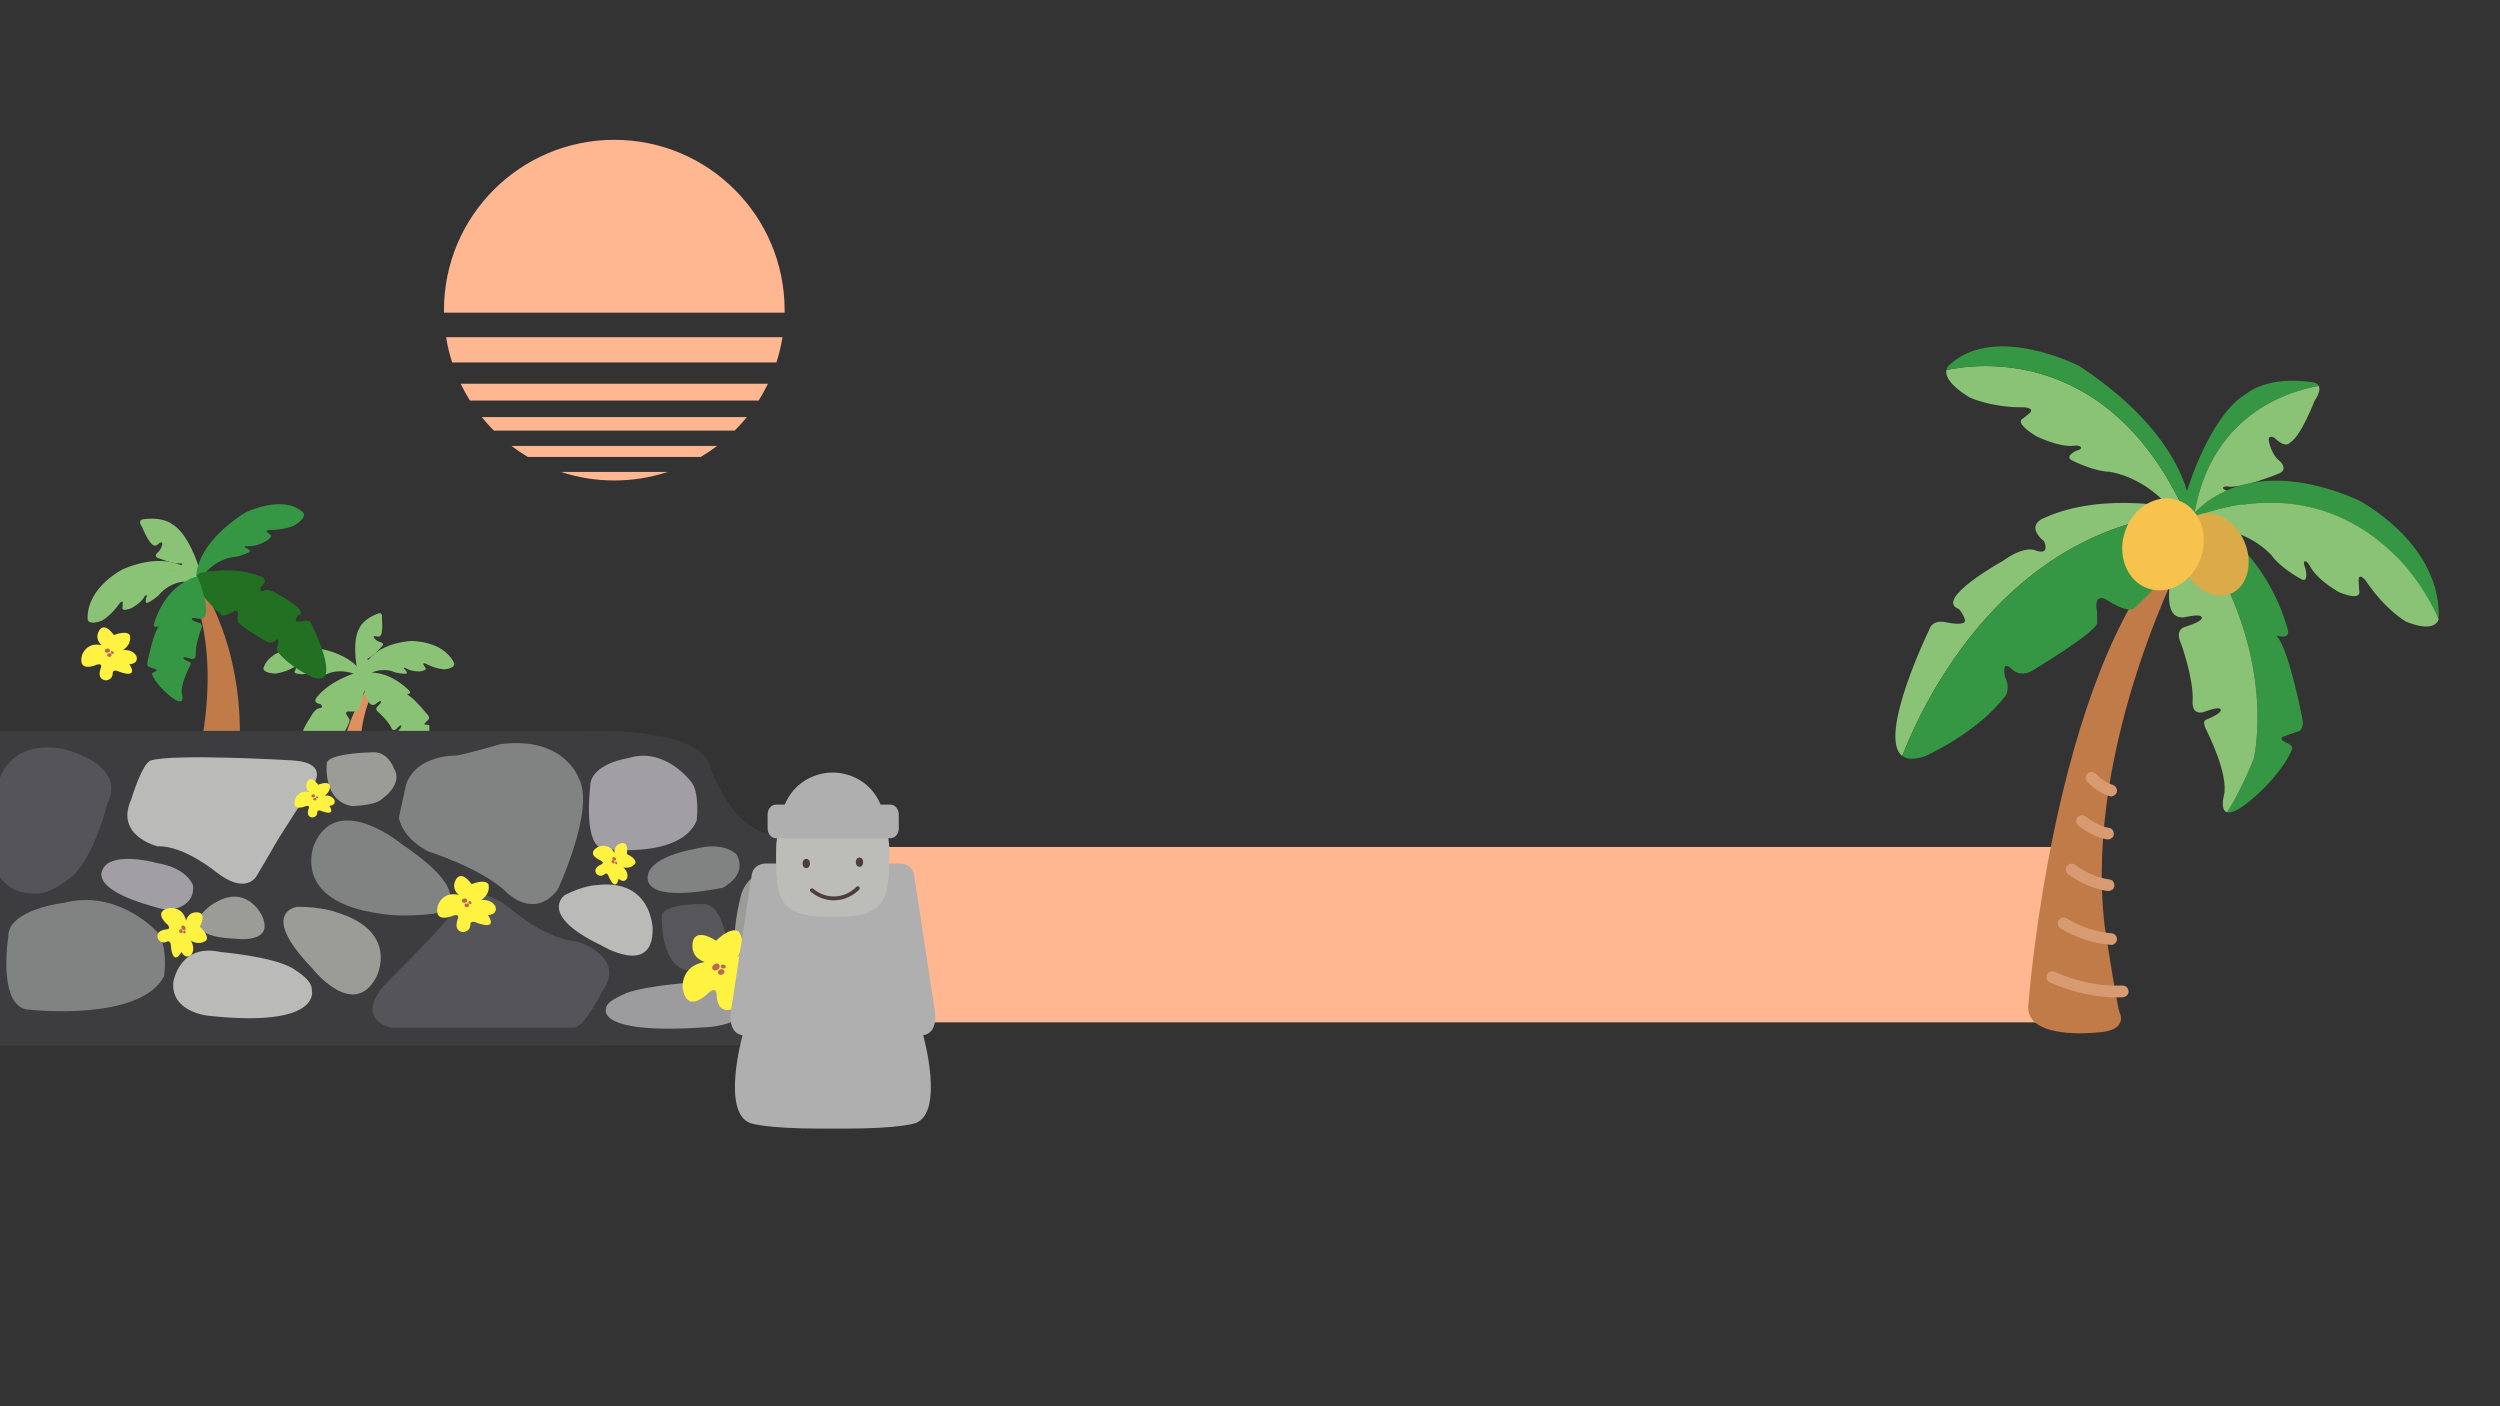 <?xml version="1.0" encoding="utf-8"?>
<!-- Generator: Adobe Illustrator 24.0.1, SVG Export Plug-In . SVG Version: 6.00 Build 0)  -->
<svg version="1.1" id="Layer_1" xmlns="http://www.w3.org/2000/svg" xmlns:xlink="http://www.w3.org/1999/xlink" x="0px" y="0px"
	 viewBox="0 0 1920 1080" style="enable-background:new 0 0 1920 1080;" xml:space="preserve">
<rect x="0" y="0" width="1920" height="1080" fill="#333333" stroke="none"/>
<style type="text/css">
	.st0{fill:#FFB792;}
	.st1{fill:#DD915E;}
	.st2{fill:#C07B49;}
	.st3{fill:#8BC376;}
	.st4{fill:#359743;}
	.st5{fill:#227022;}
	.st6{fill:#3D3C3F;}
	.st7{fill:none;stroke:#D89A70;stroke-width:3;stroke-miterlimit:10;}
	.st8{fill:#818282;}
	.st9{fill:#BABAB9;}
	.st10{fill:#555559;}
	.st11{fill:#9B9C98;}
	.st12{fill:#A19FA4;}
	.st13{fill:#57575B;}
	.st14{fill:#9C9B9D;}
	.st15{fill:#FFF241;}
	.st16{fill:#B66958;}
	.st17{fill:#FEFEFE;}
	.st18{fill:#AFAFAF;}
	.st19{fill:#BCBDB9;}
	.st20{fill:#4C3E3B;}
	.st21{fill:#D89A70;}
	.st22{fill:#DBAA49;}
	.st23{fill:#F7C34D;}
	.st24{fill:#EFDECB;stroke:#4C3E3B;stroke-width:3;stroke-miterlimit:10;}
</style>
<rect x="4.33" y="650.48" class="st0" width="1581.01" height="134.69"/>
<path class="st1" d="M279.92,531.81h6.55c0,0-16.42,26.08-7.57,80.6c0,0,5.01,23.33,6.19,25.73c0,0,2.07,6.22-9.73,6.11
	c0,0-12.37,1.78-14.34-8.5C261.02,635.74,250.25,580.57,279.92,531.81z"/>
<path class="st2" d="M154.21,448.52h-9.46c0,0,23.72,37.68,10.94,116.43c0,0-7.24,33.71-8.95,37.17c0,0-3,8.99,14.06,8.82
	c0,0,17.87,2.58,20.71-12.29C181.51,598.65,197.06,518.95,154.21,448.52z"/>
<g>
	<path class="st3" d="M292.5,471.18c-0.79-0.54-1.8-0.1-1.8-0.1c-11.73,4.13-14.36,10.81-14.36,10.81
		c-6.2,9.62-2.41,29.78-2.41,29.78c2.45,7.46,4.75,10.12,6.77,10.2c4.69,0.19,7.86-13.49,7.86-13.49c0.82-4.08-1.73-2.68-1.73-2.68
		c-1.16,0.68-1.83,0.66-1.83,0.66c-4.86,0.79-2.27-0.8-2.27-0.8c3.83-1.17,10.96-9.59,10.96-9.59c1.55-1.97-1.19-2.75-1.19-2.75
		c-3.14-0.46-5.16-3.22-5.16-3.22c-1.21-1.51,0.86-1.48,0.86-1.48c4.18,1.17,4.3-0.87,4.3-0.87c1.84-2.65,0.8-12.48,0.8-12.48
		C293.62,472.69,293.14,471.62,292.5,471.18z"/>
	<path class="st3" d="M233.55,496.45c0,0-25.03,0.51-30.95,15.76c0,0-0.43,0.77-0.15,1.71c0.39,1.33,2.21,3.02,8.71,3.35
		c0,0,6.42-0.31,14.31-4.62c0,0,2.91-1.2,1.65,1.17l-0.79,1.72c0,0-1.72,1.86,5.25,2.28c0,0,6.77-0.22,10.14-2.52
		c0,0,1.06-0.79,1.64-0.58c0,0,1.07,0.09-0.55,1.5c0,0-2.29,2.96,0.56,2.65c0,0,6.23-0.23,9.76-2.01c0,0,9.34-3.71,20.55,1.38
		c0,0,3.64,1.27,4.39,0c0.15-0.26,0.2-0.62,0.05-1.13C278.11,517.11,270.57,499.56,233.55,496.45z"/>
	<path class="st3" d="M276.7,516.36c-0.47-0.12-0.99-0.19-1.58-0.16c0,0-20.79,5.47-31.77,19.25c0,0-3.96,4.02,2.84,5.4
		c0,0,3.24,2.51-1.08,3.12c0,0-3.04,0-6.39,6.4c0,0-11.99,17.66-4.6,16.49c0,0,1.6,0.6,2.63,1.66c0,0,1.65,1.21-4.1,2.95
		c0,0-3.68,0.81-3.14,3.81c0,0,0.5,30.91,8.74,32.13c1.53,0.23,3.33-0.57,5.44-2.78c0,0,9.76-11.95,11.85-24.09
		c0,0-0.05-2.37-2.33-3.81c0,0-3.3-3.7,0.55-2.77c0,0,3.38,1.26,5.63-3.12c0,0,9.72-15.42,9.1-17.98c0,0-1.25-2.54-2.1-3.53
		c0,0-1.99-2.87,1.4-2.97c0,0,7.36,0.77,7.81-1.87C275.61,544.49,285.59,518.57,276.7,516.36z"/>
	<path class="st3" d="M348.22,508.15c-9.01-16.53-32.8-15.86-32.8-15.86c-34.54,3.05-37.54,25-37.54,25
		c-0.01,0.12,0.01,0.21,0.01,0.32c3.48-4.04,9.34-9.76,17.39-13.91c-7.96,4.13-13.76,9.8-17.21,13.81c0.16,2.85,4.44,0.71,4.44,0.71
		c9.47-6.18,19.13-2.54,19.13-2.54c3.74,1.79,9.68,1.73,9.68,1.73c2.77,0.2-0.06-2.95-0.06-2.95c-1.85-1.48-0.86-1.63-0.86-1.63
		c0.5-0.26,1.68,0.56,1.68,0.56c3.7,2.37,10.16,2.28,10.16,2.28c6.5-0.81,4.46-2.77,4.46-2.77l-1.14-1.86
		c-1.72-2.56,1.3-1.38,1.3-1.38c8.43,4.37,14.57,4.39,14.57,4.39c6.74-0.77,7.66-3.08,7.48-4.61c-0.07-0.06-0.15-0.11-0.22-0.17
		C348.55,508.62,348.22,508.15,348.22,508.15z"/>
	<path class="st3" d="M328.7,549.32c0,0-11.83-14.7-16.34-15.93c0,0,4.33-0.71,1.82-3c0,0-12.96-14.26-30.17-13.85
		c0,0-4.68-0.13-6.12,0.85c-0.29,0.19-0.46,0.43-0.42,0.72c0,0,3.07,29.81,11.73,21.98c0,0,2.65-2.24,3.34-1.55
		c0,0,1.15,0.36-2.71,4.18c0,0-2.48,1.88,1.07,4.48c0,0,7,6.21,9.46,11.42c0,0,1.29,3.56,3.9,1.39c0,0,3.03-3.44,3.74-2.85
		c0,0,1.27,0.28-2.17,4.21c0,0-0.93,0.87,1.42,2.37c0,0,10.61,7.25,11.89,12.66c0,0,0.83,3.86,2.77,3.45
		c1.35-0.29,3.23-2.63,5.73-9.75c0,0,2.63-7.6,2.09-12.61c0,0,0.2-1.12-2.07-0.87c0,0-2.9,0.35-1.18-1.38l2.57-2.7
		C329.08,552.52,330.37,551.55,328.7,549.32z"/>
</g>
<g>
	<path class="st3" d="M107.78,400.02c0.56-1.07,1.95-1.17,1.95-1.17c15.51-2.28,22.37,3.64,22.37,3.64
		c12.57,7.1,20.17,31.83,20.17,31.83c1.64,9.76,0.64,14.08-1.57,15.36c-5.12,2.97-16.69-10.45-16.69-10.45c-3.3-4.08,0.35-4,0.35-4
		c1.69,0.07,2.43-0.34,2.43-0.34c5.89-1.97,2.06-2.23,2.06-2.23c-4.96,0.94-17.86-4.27-17.86-4.27c-2.89-1.29-0.28-3.76-0.28-3.76
		c3.23-2.36,3.86-6.62,3.86-6.62c0.46-2.39-1.83-1.15-1.83-1.15c-3.98,3.76-5.31,1.55-5.31,1.55c-3.61-1.88-8.22-13.46-8.22-13.46
		C107.42,402.37,107.33,400.88,107.78,400.02z"/>
	<path class="st4" d="M188.43,393.64c0,0,28.24-14.12,43.79-0.57c0,0,0.93,0.6,1.17,1.82c0.34,1.72-0.7,4.67-7.76,8.86
		c0,0-7.35,3.42-18.68,3.24c0,0-3.95,0.36-1.16,2.28l1.89,1.45c0,0,3.01,1.06-4.53,5.62c0,0-7.69,3.73-12.8,3.13
		c0,0-1.64-0.26-2.17,0.32c0,0-1.14,0.72,1.5,1.35c0,0,4.29,1.96,0.93,3.29c0,0-7.08,3.4-12.07,3.48c0,0-12.6,1.34-22.13,13.6
		c0,0-3.32,3.56-4.9,2.58c-0.33-0.2-0.58-0.58-0.72-1.24C150.8,442.85,148.92,418.83,188.43,393.64z"/>
	<path class="st5" d="M151.94,441.18c0.46-0.41,0.99-0.79,1.66-1.11c0,0,26.42-6.1,46.77,2.84c0,0,6.78,2.16,0,7.69
		c0,0-2.14,4.7,3.03,2.86c0,0,3.39-1.79,10.89,3.39c0,0,23.74,12.67,14.82,15.71c0,0-1.43,1.61-1.96,3.39c0,0-1.14,2.32,6.3,0.89
		c0,0,4.58-1.25,5.74,2.41c0,0,17.58,34.8,9.1,41c-1.58,1.15-4.05,1.32-7.7,0.09c0,0-17.91-7.62-27.37-19.93
		c0,0-1.34-2.68,0.36-5.62c0,0,1.52-6.07-2.23-2.77c0,0-3.03,3.39-8.12-0.18c0,0-19.9-11.51-20.71-14.73c0,0-0.09-3.57,0.27-5.18
		c0,0,0.54-4.37-3.3-2.5c0,0-7.77,5.18-9.82,2.5C169.67,471.94,143.31,448.87,151.94,441.18z"/>
	<path class="st3" d="M67.28,474c0.36-23.74,27.31-36.95,27.31-36.95c40.35-16.87,56.58,5.88,56.58,5.88
		c0.08,0.13,0.12,0.24,0.17,0.36c-6.26-2.47-16.15-5.42-27.58-5.32c11.32-0.06,21.11,2.86,27.32,5.32c1.49,3.28-4.54,3.4-4.54,3.4
		c-14.19-1.34-22.85,8.39-22.85,8.39c-3.12,4.19-9.79,7.62-9.79,7.62c-2.98,1.84-1.67-3.33-1.67-3.33c1.19-2.74,0-2.32,0-2.32
		c-0.71,0-1.55,1.61-1.55,1.61c-2.74,4.82-10,8.51-10,8.51c-7.74,2.92-6.61-0.48-6.61-0.48l0.18-2.74c0.42-3.87-2.26-0.77-2.26-0.77
		c-6.84,9.82-13.69,13.45-13.69,13.45c-7.98,3.1-10.36,1.05-11.05-0.75c0.05-0.11,0.1-0.21,0.15-0.32
		C67.19,474.71,67.28,474,67.28,474z"/>
	<path class="st4" d="M113.24,508.49c0,0,4.58-23.36,8.89-27.38c0,0-5.25,1.75-3.79-2.28c0,0,6.1-23.53,25.55-33.17
		c0,0,5.15-2.89,7.33-2.65c0.43,0.05,0.76,0.21,0.89,0.56c0,0,14.07,35.07-0.19,31.42c0,0-4.28-0.94-4.64,0.23
		c0,0-1.07,1.08,5.48,3.08c0,0,3.87,0.65,1.43,5.63c0,0-4.17,11.04-3.86,18.3c0,0,0.66,4.73-3.53,3.85c0,0-5.4-2.06-5.86-0.99
		c0,0-1.26,1.06,4.89,3.42c0,0,1.54,0.43-0.2,3.48c0,0-7.59,14.32-5.84,21.12c0,0,1.34,4.8-1.07,5.47
		c-1.67,0.47-5.14-1.04-12.12-7.52c0,0-7.4-6.95-9.74-12.85c0,0-0.89-1.14,1.8-2.19c0,0,3.44-1.32,0.5-2.23l-4.45-1.5
		C114.69,512.29,112.68,511.97,113.24,508.49z"/>
</g>
<g>
	<path class="st6" d="M-13,561.32h460.77c0,0,91.29-4.03,98,28.19c0,0,13.24,42.95,44.2,51c0,0,49.75,6.08,55.12,50.69
		c0,0,34.72,115.74-55.12,111.72L-13,803.02V561.32z"/>
	<path class="st7" d="M-12.59,487.07"/>
	<path class="st8" d="M309.14,648.72c0,0-50.21-41.84-67.88,0c0,0-18.6,43.7,51.14,53c0,0,14.88,3.1,40.91,0
		C333.32,701.72,373.77,692.42,309.14,648.72z"/>
	<path class="st9" d="M461.57,725.92c0,0,40.13,24.64,39.65-12.6c0,0-0.41-38.92-43.55-33.52c0,0-9.49,0.25-23.9,7.6
		C433.77,687.39,412.54,702.45,461.57,725.92z"/>
	<path class="st10" d="M591.68,756.18c0,0-20.22,10.38-4.78,19.55c0,0,16.11,9.61,24.73-9.56c0,0,2.28-3.98,2.88-11.78
		C614.52,754.38,613.66,741.83,591.68,756.18z"/>
	<path class="st11" d="M180.66,720.92c0,0,31.39,4.41,20.16-18.42c0,0-11.69-23.88-36.06-8.96c0,0-5.64,2.7-12.15,11.1
		C152.61,704.64,144.26,719.62,180.66,720.92z"/>
	<path class="st11" d="M239.71,743.56c0,0,31.52,40.37,49.27,6.87c0,0,18.64-34.98-30.89-49.88c0,0-10.43-4.12-29.69-4.14
		C228.4,696.4,197.95,700.16,239.71,743.56z"/>
	<path class="st8" d="M384,571.54c0,0-26.5,7.9-34.4,8.83c0,0-29.29-0.93-37.66,21.85l-5.58,25.57c0,0,1.39,14.88,22.32,26.04
		c0,0,38.59,12.09,58.58,29.75c0,0,21.39,24.18,40.91,0c0,0,29.29-62.3,16.27-86.01C444.44,597.58,433.28,565.04,384,571.54z"/>
	<path class="st12" d="M529.98,599.44c0,0-19.99-26.04-47.42-17.2c0,0-29.75,4.18-29.29,22.32c0,0-6.04,47.42,11.62,47.42
		c0,0,57.65,7.9,70.2-21.85C535.09,630.12,537.81,607.25,529.98,599.44z"/>
	<path class="st8" d="M118.53,713.62c0,0-29.24-30.67-69.36-20.26c0,0-43.52,4.93-42.84,26.29c0,0-8.84,55.86,17,55.86
		c0,0,84.32,9.31,102.68-25.74C126.01,749.76,129.97,722.82,118.53,713.62z"/>
	<path class="st13" d="M546.7,739.97c0,0,15.84-13.72,8.39-29.59c0,0-4.55-17.57-16.4-16.09c0,0-31.43-0.48-30.36,10.12
		c0,0-1.68,35.11,18.58,40.67C526.91,745.07,542.05,745.18,546.7,739.97z"/>
	<path class="st11" d="M292.34,614.35c0,0,17.99-11.54,10.22-24.08c0,0-4.5-14.01-17.68-12.45c0,0-34.83,0.59-33.97,9.09
		c0,0-2.95,28.32,19.33,32.16C270.24,619.08,287.03,618.7,292.34,614.35z"/>
	<path class="st14" d="M572.29,770.53c0,0-4.67-21.39-36.74-16.27c0,0-38.05,2.21-54.64,8.48c-11.13,4.93-15.7,8.2-15.56,12.44
		c0,0-7.26,20.17,80.07,13.48C545.43,788.66,574.21,786.8,572.29,770.53z"/>
	<path class="st9" d="M133.09,754.31c0,0,4.65-30.39,36.58-23.12c0,0,37.89,3.14,54.4,12.05c11.08,7,15.64,11.65,15.49,17.68
		c0,0,7.23,28.65-79.73,19.16C159.84,780.07,131.18,777.43,133.09,754.31z"/>
	<path class="st11" d="M595.17,670.54c0,0,28.02,6.45,18.73,29.49c0,0-5.9,27.88-15.52,39.29c-7.41,7.55-12.11,10.49-17.73,9.78
		c0,0-27.33,2.56-11.64-61.2C569.01,687.89,573.73,666.84,595.17,670.54z"/>
	<path class="st10" d="M46.78,574.81c0,0,51.57,10.41,35.56,42.82c0,0-9.6,39.45-26.71,55.28c-13.24,10.44-21.71,14.41-32.03,13.17
		c0,0-49.92,2.46-23.96-87.67C-0.36,598.39,7.36,568.61,46.78,574.81z"/>
	<path class="st10" d="M356.1,691.96c0,0,11.62-14.41,37.19,6.97c0,0,26.5,22.78,50.21,24.18c0,0,38.12,11.62,19.06,38.12
		c0,0-13.48,27.55-21.85,27.96H300.31c0,0-28.36-5.64-5.11-32.61c0,0,38.59-38.59,44.63-46.49L356.1,691.96z"/>
	<path class="st9" d="M115.85,584.04c-6.75,2.03-15.04,29.83-15.04,29.83c-12.89,28.12,20.12,36.1,20.12,36.1
		c19.87-0.84,44.46,19.32,44.46,19.32c23.66,18.86,31.71,3.45,31.71,3.45l11.5-19.54c4.14-8.42,31.91-50.38,31.91-50.38
		s13.15-17.24-16.51-18.87C224,583.93,133.91,578.59,115.85,584.04z"/>
	<path class="st8" d="M533.35,652.07c0,0-27.01,4.15-34.44,16.3c0,0-16.28,27.47,56.11,13.43c0,0,19.71-9.46,10.62-25.59
		C565.64,656.22,556.5,645.73,533.35,652.07z"/>
	<path class="st12" d="M120.68,662.85c0,0-26.27-7.51-38.11,0.43c0,0-26.26,18.16,45.37,35.64c0,0,21.86-0.37,20.33-18.81
		C148.28,680.11,144.36,666.76,120.68,662.85z"/>
</g>
<g>
	<path class="st15" d="M87.5,487.76c0,0,9.38-4.06,12.19,0c0,0,2.19,6.57-5.32,11.57c0,0,6.88-1.25,10.32,4.38
		c0,0,2.61,5.84-5.32,6.46c0,0,8.15,11.36-7.77,5.73c0,0-4.97-2.66-5.05,1.25c0,0,0.31,4.77-5.24,5.39c0,0-7.27-0.16-3.91-9.46
		c0,0,1.85-4.06-3.05-2.61c0,0-15.01,6.77-11.36-7.3c0,0,3.23-10.53,15.22-7.61c0,0-6.04-4.38-2.08-11.26
		C76.14,484.32,79.63,476.91,87.5,487.76z"/>
	
		<ellipse transform="matrix(0.98 -0.197 0.197 0.98 -96.989 26.133)" class="st16" cx="82.66" cy="499.83" rx="2" ry="1.6"/>
	<ellipse class="st16" cx="83.99" cy="503.08" rx="1.67" ry="1.41"/>
	
		<ellipse transform="matrix(0.577 -0.817 0.817 0.577 -372.892 282.378)" class="st16" cx="86.1" cy="501.1" rx="0.98" ry="1.28"/>
</g>
<g>
	<path class="st15" d="M244.34,602.67c0,0,6.79-2.94,8.82,0c0,0,1.58,4.75-3.84,8.37c0,0,4.98-0.9,7.46,3.17
		c0,0,1.88,4.22-3.84,4.67c0,0,5.89,8.22-5.62,4.15c0,0-3.6-1.92-3.65,0.9c0,0,0.23,3.45-3.79,3.9c0,0-5.26-0.11-2.83-6.84
		c0,0,1.34-2.94-2.21-1.88c0,0-10.86,4.9-8.22-5.28c0,0,2.34-7.61,11.01-5.5c0,0-4.37-3.17-1.51-8.14
		C236.12,600.18,238.65,594.82,244.34,602.67z"/>
	
		<ellipse transform="matrix(0.98 -0.197 0.197 0.98 -115.892 59.533)" class="st16" cx="240.84" cy="611.4" rx="1.44" ry="1.16"/>
	<ellipse class="st16" cx="241.79" cy="613.75" rx="1.21" ry="1.02"/>
	
		<ellipse transform="matrix(0.577 -0.817 0.817 0.577 -397.212 457.868)" class="st16" cx="243.33" cy="612.32" rx="0.71" ry="0.93"/>
</g>
<g>
	<path class="st15" d="M153.41,711.74c0,0,7.37,6.26,5.1,10.34c0,0-4.65,4.6-12.03,0.33c0,0,3.94,5.31,0.6,10.58
		c0,0-3.86,4.65-7.7-1.81c0,0-6.23,11.66-8.11-4.19c0,0,0.18-5.33-3.17-3.76c0,0-3.91,2.26-6.76-2.19c0,0-2.91-6.23,6.39-7.27
		c0,0,4.22-0.13,0.94-3.67c0,0-12.02-9.9,1.44-12.69c0,0,10.28-1.66,12.81,9.73c0,0,1.19-6.96,8.68-6.47
		C151.58,700.67,159.32,700.53,153.41,711.74z"/>
	
		<ellipse transform="matrix(0.792 -0.61 0.61 0.792 -405.608 234.243)" class="st16" cx="141.14" cy="712.68" rx="1.51" ry="1.89"/>
	
		<ellipse transform="matrix(0.897 -0.442 0.442 0.897 -301.792 135.061)" class="st16" cx="138.94" cy="715.16" rx="1.33" ry="1.58"/>
	
		<ellipse transform="matrix(0.156 -0.988 0.988 0.156 -587.949 743.893)" class="st16" cx="141.5" cy="716.13" rx="1.21" ry="0.93"/>
</g>
<g>
	<path class="st15" d="M362.2,679.06c0,0,9.92-4.3,12.9,0c0,0,2.32,6.95-5.62,12.24c0,0,7.28-1.32,10.92,4.63
		c0,0,2.76,6.17-5.62,6.84c0,0,8.62,12.02-8.22,6.06c0,0-5.26-2.81-5.34,1.32c0,0,0.33,5.04-5.54,5.71c0,0-7.69-0.17-4.13-10.01
		c0,0,1.96-4.3-3.22-2.76c0,0-15.88,7.17-12.02-7.72c0,0,3.42-11.14,16.1-8.05c0,0-6.39-4.63-2.21-11.91
		C350.18,675.42,353.87,667.58,362.2,679.06z"/>
	
		<ellipse transform="matrix(0.98 -0.197 0.197 0.98 -129.476 84.048)" class="st16" cx="357.08" cy="691.84" rx="2.11" ry="1.69"/>
	<ellipse class="st16" cx="358.48" cy="695.27" rx="1.77" ry="1.49"/>
	
		<ellipse transform="matrix(0.577 -0.817 0.817 0.577 -413.588 587.978)" class="st16" cx="360.72" cy="693.18" rx="1.04" ry="1.36"/>
</g>
<g>
	<path class="st15" d="M481.35,655.92c0,0,7.41,3.09,6.64,6.9c0,0-2.52,4.81-9.44,3.29c0,0,4.45,3.21,3.14,8.22
		c0,0-1.88,4.65-6.55,0.51c0,0-1.99,10.79-7.47-1.27c0,0-1.21-4.26-3.46-2.18c0,0-2.53,2.77-5.9-0.02c0,0-3.87-4.2,3.22-7.36
		c0,0,3.31-1.17-0.19-3.14c0,0-12-4.8-2.06-10.4c0,0,7.71-3.91,12.59,4.46c0,0-0.82-5.8,5.23-7.31
		C477.11,647.62,483.2,645.56,481.35,655.92z"/>
	
		<ellipse transform="matrix(0.569 -0.822 0.822 0.569 -339.163 672.091)" class="st16" cx="471.89" cy="659.76" rx="1.26" ry="1.57"/>
	
		<ellipse transform="matrix(0.72 -0.694 0.694 0.72 -327.713 511.765)" class="st16" cx="470.77" cy="662.27" rx="1.1" ry="1.31"/>
	
		<ellipse transform="matrix(0.989 -0.151 0.151 0.989 -94.647 79.073)" class="st16" cx="473.04" cy="662.39" rx="0.77" ry="1.01"/>
</g>
<g>
	<path class="st15" d="M549.99,722.44c0,0,10.91-11.17,17.24-7.05c0,0,6.89,8.02-0.83,19.43c0,0,9-5.74,17.12,0.23
		c0,0,7.06,6.75-3.78,12.21c0,0,18.09,11.36-7.67,12.59c0,0-8.57-0.88-6.42,4.69c0,0,3.2,6.56-4.29,10.65
		c0,0-10.37,3.98-10.99-11.12c0,0,0.27-6.82-5.82-1.92c0,0-17.31,18.25-20.28-3.75c0,0-1.51-16.75,17.12-19.55
		c0,0-11.08-2.7-9.45-14.71C531.94,724.14,532.59,711.64,549.99,722.44z"/>
	
		<ellipse transform="matrix(0.833 -0.553 0.553 0.833 -318.9 428.528)" class="st16" cx="550.12" cy="742.31" rx="3.05" ry="2.44"/>
	
		<ellipse transform="matrix(0.926 -0.378 0.378 0.926 -241.08 264.945)" class="st16" cx="553.87" cy="746.14" rx="2.55" ry="2.15"/>
	
		<ellipse transform="matrix(0.225 -0.974 0.974 0.225 -292.406 1116.614)" class="st16" cx="555.72" cy="742.12" rx="1.5" ry="1.96"/>
</g>
<g>
	<path class="st0" d="M589.78,294.69c-29.3,0-58.61,0-87.91,0c-13.83,0-27.65,0-41.48,0c-25.99,0-51.98,0-77.97,0
		c-9.55,0-19.1,0.01-28.65,0.01c2.13,4.45,4.52,8.75,7.12,12.9c73.92,0,147.85,0.01,221.77-0.01
		C585.26,303.45,587.65,299.14,589.78,294.69z"/>
	<path class="st0" d="M602.59,238.19c0-72.25-58.57-130.81-130.81-130.81s-130.81,58.57-130.81,130.81c0,0.65,0.02,1.31,0.02,1.96
		c87.19,0,174.39,0,261.58,0C602.57,239.49,602.59,238.84,602.59,238.19z"/>
	<path class="st0" d="M600.93,258.98c-86.11,0-172.22,0-258.32,0c1.06,6.65,2.63,13.13,4.65,19.4c83.01,0,166.01,0,249.02,0
		C598.31,272.11,599.87,265.63,600.93,258.98z"/>
	<path class="st0" d="M573.59,320.31c-67.88-0.02-135.77-0.02-203.65-0.02c2.93,3.63,6.04,7.1,9.33,10.39c61.67,0,123.33,0,185,0
		C567.56,327.4,570.67,323.93,573.59,320.31z"/>
	<path class="st0" d="M471.77,369c14.3,0,28.06-2.3,40.94-6.54c-27.29,0-54.57,0-81.86,0C443.72,366.7,457.48,369,471.77,369z"/>
	<path class="st0" d="M392.82,342.49c4.01,3.04,8.21,5.86,12.57,8.43c14.67,0,29.35,0,44.02,0c29.58,0,59.17,0,88.75-0.01
		c4.35-2.57,8.55-5.38,12.56-8.42c-10.33,0-20.67,0-31,0C477.42,342.49,435.12,342.49,392.82,342.49z"/>
	<path class="st17" d="M382.42,294.69c25.99,0,51.98,0,77.97,0c13.83,0,27.65,0,41.48,0c-13.83,0-27.65,0-41.48,0
		C434.4,294.7,408.41,294.69,382.42,294.69z"/>
</g>
<g>
	<path class="st18" d="M717.64,774.31l-15.77-103.24c-2.15-8.6-11.47-7.89-11.47-7.89h-15.06h-35.49h-0.36h-35.49h-15.06
		c0,0-9.32-0.72-11.47,7.89l-15.77,103.24c0,0-4.3,18.64,8.6,20.79c0,0-16.49,58.79,5.74,67.39c0,0,10.75,4.3,55.2,4.3h7.53h1.79
		h7.53c44.45,0,55.2-4.3,55.2-4.3c22.22-8.6,5.74-67.39,5.74-67.39C721.95,792.95,717.64,774.31,717.64,774.31z"/>
	<path class="st19" d="M639.48,601.86c-24,0-43.46,22.89-43.46,51.13c0,13.45-0.65,31.78,6.57,40.91
		c7.79,9.85,24.07,10.22,36.55,10.23v0c0.12,0,0.23,0,0.35,0s0.23,0,0.35,0v0c12.48-0.01,28.76-0.38,36.55-10.23
		c7.22-9.13,6.57-27.45,6.57-40.91c0-28.24-19.46-51.13-43.46-51.13"/>
	<path class="st18" d="M676.28,617.85c-10.82-25.24-36.06-24.52-36.06-24.52h-0.72h-0.72c0,0-25.24-0.72-36.06,24.52
		c0,0-3.61,9.38-4.33,12.98h41.11h41.11C679.88,627.23,676.28,617.85,676.28,617.85z"/>
	<path class="st18" d="M683.97,617.95h-44.04h-0.07h-44.04c-3.47,0-6.29,3.4-6.29,7.6v10.59c0,4.2,2.82,7.6,6.29,7.6h44.04h0.07
		h44.04c3.47,0,6.29-3.4,6.29-7.6v-10.59C690.26,621.35,687.44,617.95,683.97,617.95z"/>
	<g>
		<g>
			<path class="st20" d="M622.49,684.73c5.3,4.54,12.21,7.07,19.21,6.71c6.85-0.36,13.4-3.36,18.19-8.25
				c1.35-1.38-0.77-3.5-2.12-2.12c-4.23,4.32-10.01,7.06-16.07,7.37c-6.19,0.32-12.39-1.8-17.09-5.83
				C623.15,681.36,621.02,683.47,622.49,684.73L622.49,684.73z"/>
		</g>
	</g>
	<ellipse class="st20" cx="619.21" cy="663.17" rx="2.81" ry="3.58"/>
	<ellipse class="st20" cx="660.1" cy="662.15" rx="2.81" ry="3.58"/>
</g>
<g>
	<g>
		<path class="st4" d="M1683.07,413.75c-5.02-3.02-7.31-13.23-3.57-36.31c0,0,17.3-58.43,45.92-75.22c0,0,15.61-13.99,50.93-8.61
			c0,0,3.16,0.24,4.43,2.76C1755.72,300.75,1688.82,321.09,1683.07,413.75z"/>
		<path class="st3" d="M1780.78,296.38c1.02,2.03,0.82,5.54-3.28,11.64c0,0-10.5,27.37-18.72,31.82c0,0-3.03,5.21-12.09-3.67
			c0,0-5.21-2.93-4.16,2.72c0,0,1.44,10.07,8.8,15.64c0,0,5.94,5.85-0.64,8.9c0,0-29.37,12.32-40.65,10.09c0,0-8.72,0.61,4.7,5.27
			c0,0,1.67,0.98,5.52,0.8c0,0,8.33-0.17,0.81,9.46c0,0-26.35,31.7-38,24.69C1688.82,321.09,1755.72,300.75,1780.78,296.38z"/>
	</g>
	<g>
		<path class="st3" d="M1494.85,284.22c-0.78,4.07,1.59,11.03,17.66,20.93c0,0,16.72,8.09,42.52,7.66c0,0,9,0.86,2.63,5.39
			l-4.31,3.43c0,0-6.86,2.51,10.3,13.29c0,0,17.5,8.8,29.13,7.4c0,0,3.74-0.62,4.93,0.75c0,0,2.59,1.7-3.4,3.2
			c0,0-9.77,4.62-2.11,7.77c0,0,16.13,8.03,27.48,8.23c0,0,28.69,3.17,50.36,32.15c0,0,7.56,8.41,11.16,6.1
			C1622.85,264.3,1517.38,279.27,1494.85,284.22z"/>
		<path class="st4" d="M1681.21,400.51c0.74-0.48,1.33-1.37,1.63-2.93c0,0,4.29-56.76-85.64-116.31c0,0-64.27-33.36-99.69-1.36
			c0,0-2.12,1.43-2.67,4.3C1517.38,279.27,1622.85,264.3,1681.21,400.51z"/>
	</g>
	<path class="st2" d="M1668.23,420.64h12.03c0,0-80.18,149.62-63.93,290.24c0,0,9.21,60.18,11.38,66.37c0,0,8.13,14.62-17.88,15.75
		c0,0-55.8,6.19-52.01-21.94C1557.82,771.06,1576.73,518.51,1668.23,420.64z"/>
	<g>
		<path class="st3" d="M1680.26,393.65c-1.05-0.97-2.26-1.86-3.79-2.61c0,0-60.14-14.41-106.46,6.71c0,0-15.44,5.1,0,18.18
			c0,0,4.88,11.1-6.91,6.75c0,0-7.72-4.22-24.79,8.02c0,0-54.04,29.95-33.73,37.12c0,0,3.25,3.8,4.47,8.02c0,0,2.58,5.48-14.35,2.11
			c0,0-10.43-2.95-13.08,5.7c0,0-40.02,82.25-20.72,96.9C1478.26,536.28,1540.73,406.38,1680.26,393.65z"/>
		<path class="st4" d="M1680.26,393.65c-139.53,12.73-202,142.63-219.34,186.88c3.59,2.72,9.22,3.11,17.54,0.2
			c0,0,40.77-18,62.3-47.11c0,0,3.05-6.33-0.81-13.29c0,0-3.45-14.34,5.08-6.54c0,0,6.91,8.02,18.49-0.42
			c0,0,45.31-27.21,47.13-34.8c0,0,0.2-8.44-0.61-12.23c0,0-1.22-10.34,7.52-5.91c0,0,17.68,12.23,22.35,5.91
			C1639.9,466.34,1699.89,411.81,1680.26,393.65z"/>
	</g>
	<g>
		<path class="st4" d="M1838.85,426.47c0,0,19.48,17.83,33.53,49.13c0.84-2.29,0.58-4.41,0.58-4.41
			c-0.81-56.11-62.17-87.32-62.17-87.32C1718.96,344,1682,397.75,1682,397.75c-0.17,0.3-0.27,0.57-0.39,0.86
			C1711.93,386.17,1779.79,368.63,1838.85,426.47z"/>
		<path class="st3" d="M1839.43,426.47c-59.06-57.84-126.92-40.3-157.24-27.86c-3.4,7.75,10.33,8.04,10.33,8.04
			c32.3-3.16,52.01,19.82,52.01,19.82c7.11,9.91,22.28,18,22.28,18c6.77,4.36,3.79-7.87,3.79-7.87c-2.71-6.47,0-5.48,0-5.48
			c1.63,0,3.52,3.8,3.52,3.8c6.23,11.39,22.75,20.11,22.75,20.11c17.61,6.89,15.03-1.12,15.03-1.12l-0.41-6.47
			c-0.95-9.14,5.15-1.83,5.15-1.83c15.58,23.2,31.15,31.78,31.15,31.78c18.17,7.32,23.58,2.49,25.15-1.78
			C1858.91,444.3,1839.43,426.47,1839.43,426.47z"/>
	</g>
	<g>
		<path class="st4" d="M1768.35,552.7c0,0-10.42-55.2-20.23-64.7c0,0,11.94,4.14,8.64-5.4c0,0-13.87-55.6-58.16-78.38
			c0,0-11.73-6.83-16.69-6.26c14.25,24.75,30.81,57.92,30.81,57.92c31.85,71.79,18.09,127.01,18.09,127.01
			c-7.42,18.17-14.34,31.34-20.42,40.92c3.81,1.11,11.71-2.46,27.6-17.77c0,0,16.83-16.42,22.17-30.38c0,0,2.02-2.68-4.09-5.18
			c0,0-7.84-3.11-1.15-5.27l10.14-3.55C1765.05,561.69,1769.62,560.92,1768.35,552.7z"/>
		<path class="st3" d="M1712.72,455.89c0,0-16.55-33.16-30.81-57.92c-0.99,0.11-1.73,0.49-2.03,1.31c0,0-32.02,82.89,0.44,74.25
			c0,0,9.74-2.23,10.57,0.54c0,0,2.43,2.54-12.46,7.28c0,0-8.82,1.53-3.26,13.31c0,0,9.5,26.09,8.79,43.26c0,0-1.49,11.19,8.05,9.09
			c0,0,12.3-4.86,13.33-2.33c0,0,2.86,2.51-11.13,8.09c0,0-3.52,1.01,0.46,8.22c0,0,17.27,33.85,13.3,49.91
			c0,0-3.04,11.34,2.44,12.94c6.08-9.58,13-22.76,20.42-40.92C1730.81,582.9,1744.57,527.69,1712.72,455.89z"/>
	</g>
	<g>
		<g>
			<path class="st21" d="M1588.72,671.72c8.73,6.15,18.8,11,29.46,12.49c2.32,0.32,4.95-0.56,5.54-3.14
				c0.48-2.12-0.65-5.19-3.14-5.54c-2.34-0.33-4.65-0.81-6.92-1.44c-1.14-0.32-2.28-0.68-3.4-1.07c-0.61-0.21-1.21-0.43-1.81-0.66
				c-0.27-0.1-0.54-0.21-0.8-0.32c-0.13-0.05-1.02-0.42-0.33-0.13c-4.96-2.1-9.64-4.86-14.04-7.96c-1.93-1.36-5.09-0.41-6.16,1.61
				C1585.89,667.87,1586.66,670.27,1588.72,671.72L1588.72,671.72z"/>
		</g>
	</g>
	<g>
		<g>
			<path class="st21" d="M1582.51,713.03c11.86,7.01,25.05,11.66,38.84,12.65c2.35,0.17,4.6-2.19,4.5-4.5
				c-0.12-2.58-1.98-4.32-4.5-4.5c-0.77-0.05-1.54-0.12-2.3-0.2c-0.35-0.04-0.7-0.07-1.05-0.12c-0.07-0.01-1.44-0.2-0.49-0.06
				c-1.41-0.21-2.82-0.44-4.22-0.72c-3.08-0.62-6.12-1.43-9.1-2.42c-1.49-0.49-2.97-1.03-4.44-1.6c-0.35-0.14-0.7-0.28-1.05-0.42
				c-0.2-0.08-0.96-0.4-0.4-0.16c-0.78-0.33-1.55-0.67-2.31-1.03c-3.06-1.41-6.04-2.99-8.94-4.7c-2.03-1.2-5.03-0.53-6.16,1.61
				C1579.75,709.03,1580.34,711.75,1582.51,713.03L1582.51,713.03z"/>
		</g>
	</g>
	<g>
		<g>
			<path class="st21" d="M1596.7,634.42c6.17,4.68,13.33,8.81,21.05,10.17c2.31,0.41,4.96-0.62,5.54-3.14
				c0.5-2.19-0.66-5.1-3.14-5.54c-1.58-0.28-3.13-0.68-4.65-1.18c-0.79-0.26-1.56-0.57-2.33-0.87c-0.58-0.22,0.76,0.34,0.19,0.08
				c-0.2-0.09-0.4-0.17-0.59-0.26c-0.45-0.2-0.9-0.42-1.35-0.63c-3.6-1.77-6.97-3.97-10.17-6.39c-0.87-0.66-2.47-0.73-3.47-0.45
				c-1.04,0.29-2.18,1.09-2.69,2.07C1593.83,630.64,1594.69,632.9,1596.7,634.42L1596.7,634.42z"/>
		</g>
	</g>
	<g>
		<g>
			<path class="st21" d="M1603.08,600.56c4.85,4.75,10.53,8.87,17.07,10.89c2.25,0.69,5.01-0.82,5.54-3.14
				c0.56-2.44-0.73-4.79-3.14-5.54c-0.86-0.26-1.7-0.57-2.52-0.92c0.36,0.15,0.72,0.3,1.07,0.45c-2.18-0.93-4.24-2.11-6.18-3.46
				c-0.5-0.35-0.98-0.79-1.5-1.09c1.14,0.67,0.12,0.08-0.16-0.14c-0.21-0.17-0.43-0.35-0.64-0.53c-1.1-0.92-2.15-1.89-3.18-2.89
				c-1.68-1.65-4.71-1.8-6.36,0C1601.45,595.98,1601.29,598.8,1603.08,600.56L1603.08,600.56z"/>
		</g>
	</g>
	<g>
		<g>
			<path class="st21" d="M1573.89,754.34c17.71,7.83,36.91,12.33,56.35,11.57c2.35-0.09,4.61-2,4.5-4.5c-0.11-2.36-1.98-4.6-4.5-4.5
				c-4.43,0.17-8.86,0.08-13.28-0.28c-1.04-0.09-2.09-0.19-3.13-0.3c-0.6-0.07-1.19-0.14-1.79-0.21c-0.55-0.07-0.6-0.08-0.15-0.02
				c-0.3-0.04-0.6-0.08-0.9-0.13c-2.18-0.32-4.35-0.7-6.52-1.13c-4.48-0.91-8.91-2.07-13.27-3.46c-4.39-1.4-9.1-3.2-12.77-4.82
				c-2.15-0.95-4.93-0.7-6.16,1.61C1571.25,750.13,1571.59,753.32,1573.89,754.34L1573.89,754.34z"/>
		</g>
	</g>
	
		<ellipse transform="matrix(0.92 -0.393 0.393 0.92 -30.861 701.651)" class="st22" cx="1699.8" cy="426.27" rx="25.19" ry="32.7"/>
	
		<ellipse transform="matrix(0.314 -0.95 0.95 0.314 742.125 1863.95)" class="st23" cx="1660.34" cy="418.66" rx="35.75" ry="30.8"/>
	<path class="st24" d="M1583.45,718.52"/>
</g>
</svg>
